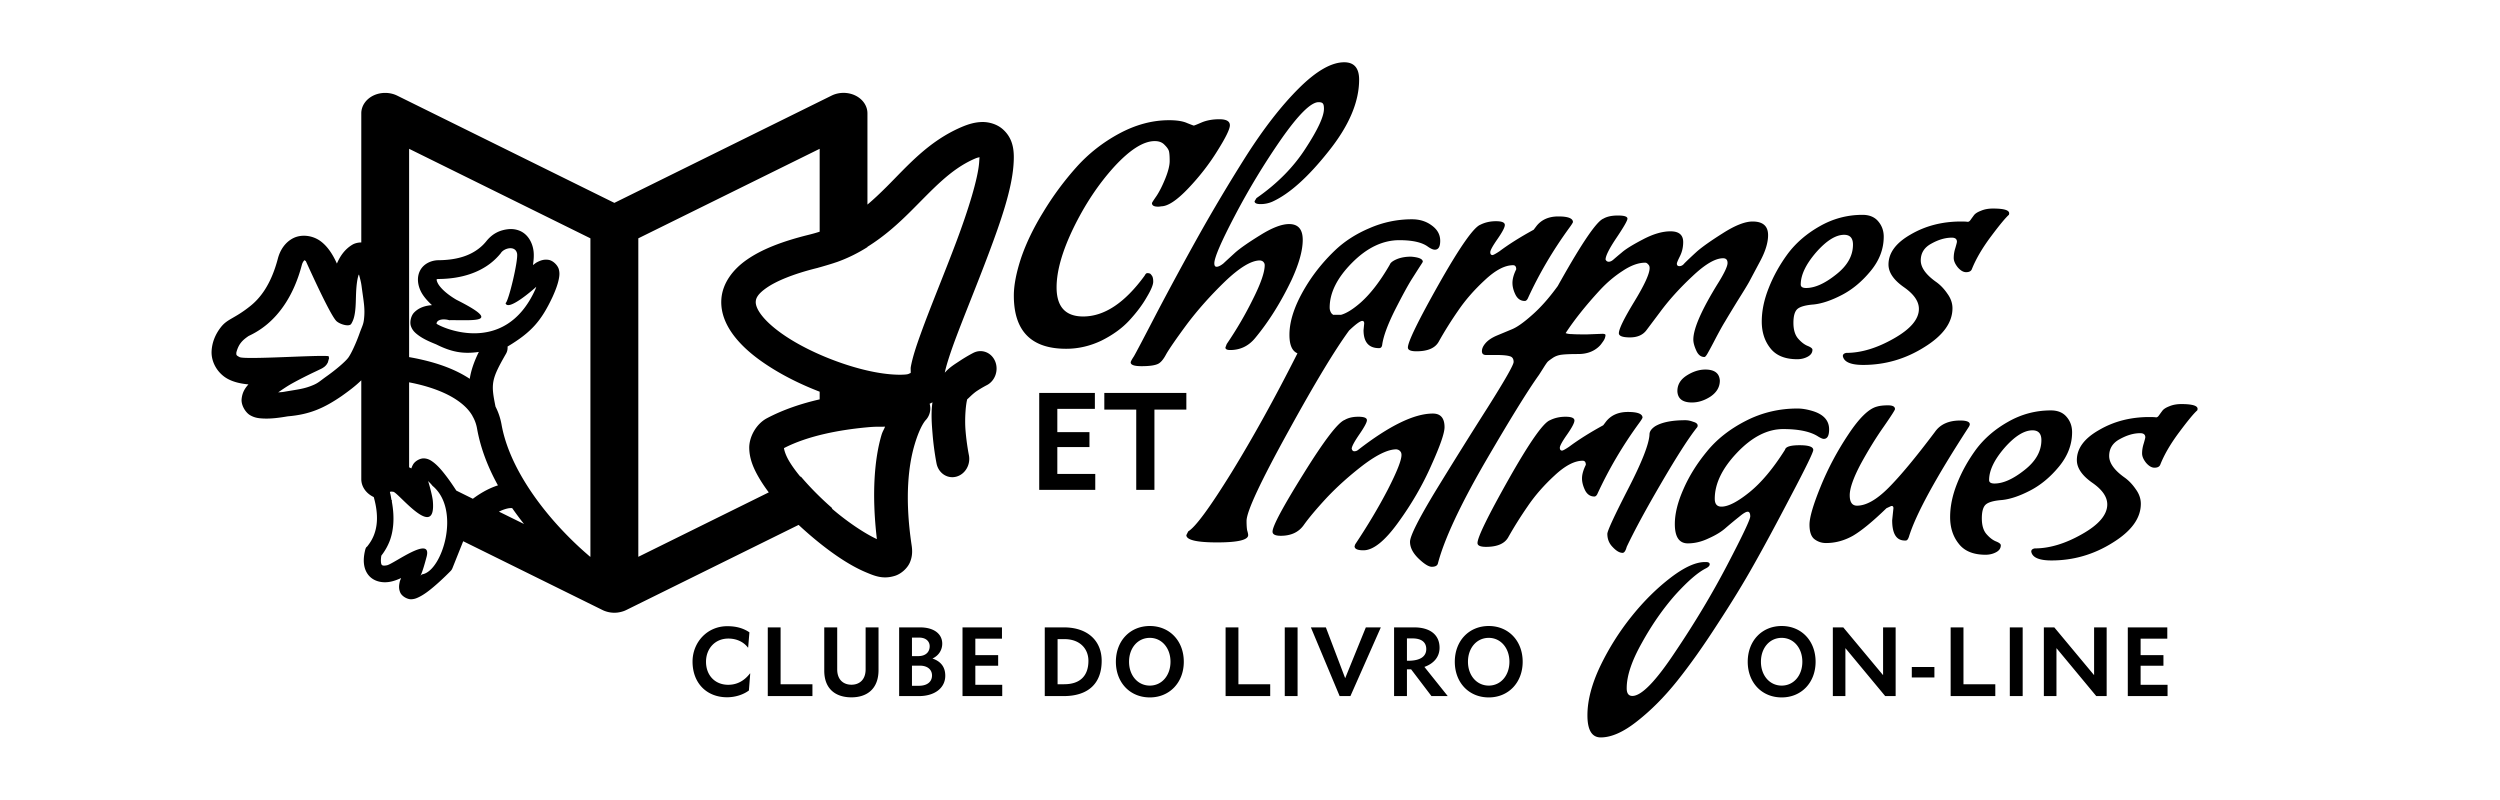 <?xml version="1.0" encoding="UTF-8" standalone="no"?>
<!-- Created with Inkscape (http://www.inkscape.org/) -->

<svg
   width="250"
   height="80"
   viewBox="0 0 66.146 21.167"
   version="1.1"
   id="svg1"
   inkscape:version="1.4.2 (1:1.4.2+202505120738+ebf0e940d0)"
   sodipodi:docname="logo_banner_mono.svg"
   xml:space="preserve"
   xmlns:inkscape="http://www.inkscape.org/namespaces/inkscape"
   xmlns:sodipodi="http://sodipodi.sourceforge.net/DTD/sodipodi-0.dtd"
   xmlns="http://www.w3.org/2000/svg"
   xmlns:svg="http://www.w3.org/2000/svg"><sodipodi:namedview
     id="namedview1"
     pagecolor="#ffffff"
     bordercolor="#666666"
     borderopacity="1.0"
     inkscape:showpageshadow="2"
     inkscape:pageopacity="0.0"
     inkscape:pagecheckerboard="0"
     inkscape:deskcolor="#d1d1d1"
     inkscape:document-units="px"
     inkscape:export-bgcolor="#ffffffff"
     inkscape:zoom="1.5026019"
     inkscape:cx="76.53391"
     inkscape:cy="66.21847"
     inkscape:window-width="1920"
     inkscape:window-height="1016"
     inkscape:window-x="0"
     inkscape:window-y="27"
     inkscape:window-maximized="1"
     inkscape:current-layer="g38"
     showguides="true" /><defs
     id="defs1" /><g
     inkscape:label="Camada 1"
     inkscape:groupmode="layer"
     id="layer1"><g
       id="g38"
       transform="translate(-4.402,-1.321)"><path
         id="path31"
         style="baseline-shift:baseline;display:inline;overflow:visible;vector-effect:none;fill:#000000;stroke-width:1.13;stroke-linejoin:round;enable-background:accumulate;stop-color:#000000"
         d="M 38.446 3.761 C 38.149 3.761 37.798 3.997 37.393 4.47 C 36.993 4.937 36.591 5.542 36.186 6.283 C 35.786 7.023 35.416 7.75 35.075 8.462 C 34.738 9.169 34.416 9.864 34.109 10.548 C 33.806 11.231 33.633 11.616 33.589 11.702 C 33.541 11.787 33.516 11.841 33.516 11.864 C 33.516 11.932 33.599 11.966 33.765 11.966 C 33.931 11.966 34.05 11.949 34.124 11.915 C 34.197 11.887 34.267 11.795 34.336 11.641 C 34.409 11.493 34.567 11.225 34.811 10.838 C 35.06 10.451 35.352 10.066 35.689 9.684 C 36.03 9.302 36.301 9.111 36.501 9.111 C 36.54 9.117 36.566 9.131 36.581 9.154 C 36.6 9.177 36.61 9.205 36.61 9.24 C 36.61 9.428 36.52 9.733 36.339 10.154 C 36.164 10.57 35.962 10.975 35.733 11.368 L 35.703 11.462 C 35.703 11.508 35.74 11.53 35.813 11.53 C 36.042 11.53 36.233 11.425 36.384 11.214 C 36.701 10.769 36.983 10.243 37.232 9.633 C 37.402 9.2 37.488 8.841 37.488 8.556 C 37.488 8.271 37.383 8.129 37.174 8.129 C 37.003 8.129 36.781 8.228 36.508 8.428 C 36.24 8.621 36.047 8.778 35.93 8.898 C 35.818 9.018 35.725 9.117 35.652 9.197 C 35.589 9.254 35.538 9.282 35.499 9.282 C 35.464 9.282 35.447 9.251 35.447 9.188 C 35.447 9.035 35.606 8.604 35.923 7.898 C 36.24 7.191 36.595 6.504 36.99 5.838 C 37.39 5.171 37.678 4.838 37.854 4.838 C 37.908 4.838 37.942 4.852 37.956 4.881 C 37.971 4.904 37.978 4.949 37.978 5.017 C 37.978 5.222 37.837 5.579 37.554 6.086 C 37.276 6.593 36.898 7.04 36.42 7.428 L 36.376 7.513 C 36.376 7.564 36.423 7.59 36.515 7.59 C 36.613 7.59 36.706 7.567 36.793 7.521 C 37.183 7.311 37.612 6.861 38.08 6.171 C 38.553 5.482 38.79 4.835 38.79 4.231 C 38.79 3.917 38.675 3.761 38.446 3.761 z M 26.886 4.587 A 0.552 0.552 0 0 0 26.61 4.661 L 21.595 7.557 L 16.58 4.661 A 0.552 0.552 0 0 0 16.304 4.588 A 0.552 0.552 0 0 0 16.028 4.661 A 0.552 0.552 0 0 0 15.752 5.14 L 15.752 8.625 C 15.679 8.626 15.606 8.646 15.552 8.682 C 15.369 8.807 15.26 9.001 15.189 9.196 C 15.087 8.929 14.964 8.721 14.808 8.588 C 14.625 8.433 14.372 8.398 14.182 8.509 C 13.993 8.621 13.877 8.831 13.825 9.065 C 13.664 9.781 13.408 10.137 13.193 10.339 C 12.826 10.685 12.663 10.683 12.51 10.914 C 12.377 11.113 12.306 11.332 12.296 11.559 C 12.283 11.861 12.439 12.167 12.675 12.313 C 12.811 12.397 12.971 12.439 13.147 12.458 C 13.067 12.559 13.003 12.678 12.989 12.854 C 12.975 13.021 13.082 13.222 13.187 13.291 C 13.292 13.361 13.383 13.372 13.474 13.378 C 13.658 13.391 13.856 13.36 14.055 13.32 C 14.568 13.27 14.898 13.093 15.299 12.772 C 15.448 12.648 15.612 12.508 15.752 12.347 L 15.752 15.015 A 0.552 0.552 0 0 0 16.028 15.493 L 16.04 15.5 C 16.042 15.509 16.044 15.518 16.046 15.526 C 16.159 16.01 16.112 16.32 16.045 16.523 C 16.011 16.625 15.972 16.7 15.938 16.756 C 15.921 16.784 15.907 16.806 15.892 16.829 C 15.877 16.852 15.858 16.838 15.836 16.958 C 15.824 17.018 15.816 17.079 15.812 17.137 C 15.801 17.311 15.828 17.471 15.913 17.6 C 16.027 17.772 16.227 17.827 16.411 17.788 C 16.495 17.771 16.582 17.734 16.671 17.686 C 16.66 17.723 16.644 17.759 16.638 17.797 C 16.623 17.88 16.612 17.973 16.653 18.081 C 16.694 18.184 16.816 18.259 16.898 18.259 C 16.979 18.258 17.035 18.228 17.091 18.195 C 17.203 18.13 17.31 18.034 17.415 17.931 C 17.624 17.726 17.815 17.495 17.815 17.495 C 17.833 17.474 17.846 17.449 17.856 17.421 L 18.105 16.692 L 21.319 18.548 A 0.552 0.552 0 0 1 21.319 18.548 A 0.552 0.552 0 0 0 21.383 18.58 A 0.552 0.552 0 0 0 21.384 18.58 A 0.552 0.552 0 0 0 21.523 18.618 A 0.552 0.552 0 0 0 21.667 18.618 A 0.552 0.552 0 0 0 21.738 18.603 A 0.552 0.552 0 0 0 21.807 18.58 A 0.552 0.552 0 0 0 21.872 18.548 L 25.849 16.251 C 25.921 16.33 25.995 16.407 26.069 16.483 C 26.519 16.94 26.985 17.325 27.398 17.528 C 27.605 17.63 27.798 17.727 28.073 17.626 C 28.211 17.576 28.357 17.43 28.418 17.265 C 28.479 17.099 28.477 16.945 28.458 16.8 C 28.289 15.476 28.394 14.608 28.527 14.083 C 28.66 13.559 28.786 13.419 28.786 13.419 C 28.879 13.3 28.912 13.134 28.874 12.98 C 28.896 12.968 28.917 12.955 28.939 12.942 C 28.902 13.246 28.924 13.545 28.943 13.816 C 28.973 14.245 29.034 14.596 29.034 14.596 C 29.08 14.855 29.283 15.013 29.489 14.949 C 29.695 14.885 29.825 14.624 29.78 14.365 C 29.78 14.365 29.728 14.066 29.703 13.706 C 29.678 13.36 29.713 12.952 29.745 12.852 L 29.745 12.852 L 29.745 12.853 L 29.746 12.853 L 29.746 12.853 L 29.746 12.853 L 29.747 12.853 L 29.747 12.853 C 29.761 12.848 29.861 12.717 29.962 12.638 C 30.083 12.544 30.193 12.479 30.193 12.479 C 30.385 12.365 30.472 12.077 30.387 11.836 C 30.302 11.595 30.077 11.492 29.884 11.606 C 29.884 11.606 29.739 11.692 29.575 11.819 C 29.464 11.906 29.338 11.99 29.224 12.142 C 29.248 11.992 29.321 11.715 29.422 11.386 C 29.63 10.717 29.954 9.809 30.237 8.926 C 30.52 8.044 30.768 7.206 30.81 6.535 C 30.831 6.199 30.825 5.838 30.56 5.566 C 30.427 5.43 30.241 5.369 30.079 5.374 C 29.916 5.379 29.766 5.432 29.606 5.512 C 28.838 5.899 28.36 6.564 27.874 7.13 C 27.731 7.296 27.589 7.455 27.438 7.603 L 27.438 5.14 A 0.552 0.552 0 0 0 27.163 4.661 A 0.552 0.552 0 0 0 26.886 4.587 z M 35.564 5.299 C 35.408 5.299 35.272 5.328 35.155 5.385 C 35.043 5.442 34.982 5.47 34.972 5.47 C 34.967 5.47 34.916 5.448 34.818 5.402 C 34.721 5.351 34.582 5.325 34.401 5.325 C 34.016 5.325 33.634 5.445 33.253 5.684 C 32.873 5.924 32.541 6.228 32.259 6.598 C 31.976 6.969 31.722 7.37 31.498 7.804 C 31.273 8.231 31.103 8.644 30.986 9.043 C 30.874 9.442 30.818 9.781 30.818 10.06 C 30.818 11.018 31.22 11.496 32.025 11.496 C 32.307 11.496 32.58 11.422 32.844 11.274 C 33.107 11.12 33.321 10.938 33.487 10.727 C 33.653 10.516 33.785 10.311 33.882 10.112 C 33.985 9.912 34.036 9.769 34.036 9.684 C 34.036 9.599 34.023 9.542 33.999 9.513 C 33.98 9.479 33.963 9.462 33.948 9.462 C 33.938 9.456 33.921 9.454 33.897 9.454 C 33.877 9.454 33.858 9.476 33.838 9.522 C 33.38 10.257 32.907 10.624 32.419 10.624 C 32.01 10.624 31.805 10.362 31.805 9.838 C 31.805 9.399 31.934 8.866 32.193 8.239 C 32.456 7.607 32.768 7.057 33.129 6.59 C 33.495 6.123 33.809 5.889 34.072 5.889 C 34.17 5.889 34.245 5.923 34.299 5.992 C 34.358 6.06 34.392 6.12 34.401 6.171 C 34.411 6.223 34.416 6.308 34.416 6.428 C 34.416 6.547 34.382 6.707 34.313 6.906 C 34.245 7.1 34.177 7.257 34.109 7.376 C 34.043 7.487 34.009 7.549 34.007 7.563 L 34.007 7.564 L 34.007 7.564 C 34.007 7.627 34.053 7.659 34.146 7.659 C 34.175 7.659 34.199 7.656 34.219 7.65 C 34.375 7.65 34.584 7.487 34.848 7.162 C 35.111 6.838 35.335 6.499 35.521 6.146 C 35.711 5.792 35.806 5.564 35.806 5.462 C 35.806 5.354 35.725 5.299 35.564 5.299 z M 16.856 6.097 L 21.042 8.514 L 21.042 17.113 L 21.029 17.105 L 21.029 17.105 C 21.009 17.085 20.989 17.065 20.968 17.043 C 20.773 16.847 20.511 16.558 20.241 16.204 C 19.701 15.495 19.139 14.523 18.99 13.541 C 18.963 13.366 18.916 13.205 18.851 13.058 C 18.743 12.439 18.75 12.328 19.092 11.632 C 19.122 11.573 19.134 11.504 19.129 11.436 C 19.683 11.048 19.907 10.743 20.167 10.098 C 20.23 9.935 20.286 9.771 20.313 9.611 C 20.326 9.531 20.336 9.451 20.312 9.348 C 20.288 9.245 20.182 9.114 20.074 9.095 C 19.962 9.075 19.88 9.117 19.807 9.161 C 19.775 9.181 19.746 9.212 19.715 9.236 C 19.732 9.111 19.74 8.989 19.731 8.878 C 19.71 8.635 19.599 8.4 19.406 8.309 C 19.334 8.275 19.259 8.261 19.182 8.264 C 18.949 8.282 18.775 8.392 18.636 8.596 C 18.594 8.656 18.537 8.728 18.453 8.801 C 18.287 8.947 18.015 9.101 17.535 9.105 C 17.368 9.107 17.198 9.198 17.115 9.372 C 17.032 9.547 17.049 9.761 17.128 9.948 C 17.182 10.075 17.273 10.198 17.384 10.318 C 17.239 10.331 17.089 10.377 16.972 10.517 C 16.899 10.604 16.863 10.781 16.901 10.895 C 16.938 11.009 16.999 11.068 17.059 11.122 C 17.178 11.228 17.325 11.304 17.479 11.376 C 17.831 11.583 18.101 11.644 18.466 11.581 C 18.354 11.847 18.287 12.078 18.256 12.307 C 17.922 12.049 17.533 11.894 17.16 11.793 C 17.057 11.765 16.956 11.741 16.856 11.721 L 16.856 6.097 z M 26.335 6.097 L 26.335 8.335 C 26.256 8.365 26.174 8.392 26.088 8.417 C 25.46 8.598 24.999 8.813 24.662 9.085 C 24.324 9.357 24.099 9.725 24.067 10.132 C 24.036 10.539 24.188 10.905 24.398 11.206 C 24.608 11.507 24.887 11.766 25.204 12 C 25.547 12.254 25.936 12.476 26.335 12.655 L 26.335 12.862 C 25.923 12.972 25.502 13.134 25.118 13.371 C 24.866 13.527 24.704 13.881 24.709 14.182 C 24.715 14.482 24.813 14.739 24.942 14.995 C 25.006 15.121 25.079 15.248 25.16 15.373 L 22.148 17.113 L 22.148 8.514 L 26.335 6.097 z M 30.028 6.324 C 30.024 6.333 30.026 6.316 30.017 6.467 C 29.989 6.905 29.767 7.744 29.491 8.604 C 29.215 9.464 28.892 10.366 28.674 11.073 C 28.564 11.427 28.48 11.725 28.439 11.987 C 28.432 12.038 28.441 12.099 28.436 12.15 C 28.39 12.168 28.396 12.184 28.305 12.192 C 28.106 12.209 27.824 12.181 27.515 12.104 C 26.897 11.952 26.165 11.614 25.631 11.219 C 25.363 11.022 25.146 10.809 25.016 10.622 C 24.886 10.436 24.853 10.3 24.86 10.215 C 24.866 10.131 24.902 10.018 25.115 9.846 C 25.328 9.674 25.709 9.48 26.279 9.315 C 26.298 9.31 26.315 9.302 26.335 9.296 L 26.335 9.297 C 26.444 9.26 26.554 9.223 26.662 9.182 C 26.686 9.172 26.71 9.163 26.734 9.154 C 26.984 9.05 27.218 8.913 27.438 8.751 L 27.438 8.743 C 27.835 8.454 28.155 8.112 28.437 7.784 C 28.952 7.185 29.354 6.647 29.921 6.362 C 29.981 6.332 29.997 6.333 30.028 6.324 z M 53.425 7.71 C 53.318 7.71 53.225 7.73 53.147 7.77 C 53.069 7.804 53.016 7.844 52.986 7.889 C 52.957 7.935 52.93 7.978 52.906 8.018 C 52.886 8.052 52.864 8.069 52.84 8.069 C 52.816 8.063 52.764 8.06 52.686 8.06 C 52.252 8.06 51.865 8.177 51.523 8.411 C 51.182 8.639 51.012 8.909 51.012 9.223 C 51.012 9.434 51.129 9.636 51.363 9.829 C 51.597 10.018 51.714 10.214 51.714 10.419 C 51.714 10.699 51.519 10.966 51.129 11.223 C 50.743 11.479 50.38 11.607 50.039 11.607 C 49.985 11.619 49.958 11.647 49.958 11.693 C 49.983 11.852 50.139 11.932 50.427 11.932 C 50.934 11.932 51.404 11.772 51.838 11.453 C 52.272 11.14 52.489 10.789 52.489 10.402 C 52.489 10.265 52.45 10.134 52.372 10.009 C 52.299 9.883 52.216 9.781 52.123 9.701 C 51.879 9.502 51.757 9.305 51.757 9.111 C 51.757 8.912 51.838 8.761 51.999 8.659 C 52.165 8.55 52.323 8.496 52.474 8.496 C 52.552 8.496 52.592 8.533 52.592 8.607 C 52.592 8.624 52.579 8.681 52.555 8.778 C 52.53 8.869 52.518 8.957 52.518 9.043 C 52.518 9.123 52.55 9.208 52.613 9.3 C 52.677 9.385 52.74 9.428 52.804 9.428 C 52.872 9.428 52.916 9.402 52.935 9.351 C 53.028 9.077 53.174 8.784 53.374 8.47 C 53.574 8.157 53.713 7.96 53.791 7.88 C 53.795 7.869 53.798 7.855 53.798 7.838 C 53.798 7.752 53.674 7.71 53.425 7.71 z M 50.412 7.88 C 50.061 7.88 49.731 7.983 49.424 8.188 C 49.122 8.388 48.876 8.636 48.686 8.932 C 48.5 9.229 48.354 9.536 48.247 9.855 C 48.14 10.169 48.086 10.47 48.086 10.761 C 48.086 11.046 48.152 11.285 48.283 11.479 C 48.415 11.678 48.622 11.778 48.905 11.778 C 48.993 11.778 49.073 11.756 49.146 11.71 C 49.219 11.664 49.256 11.602 49.256 11.522 C 49.256 11.488 49.219 11.454 49.146 11.419 C 49.073 11.385 49 11.32 48.927 11.223 C 48.854 11.126 48.817 10.983 48.817 10.795 C 48.817 10.607 48.849 10.482 48.912 10.419 C 48.976 10.357 49.1 10.317 49.285 10.3 C 49.475 10.277 49.692 10.191 49.936 10.043 C 50.18 9.895 50.402 9.678 50.602 9.393 C 50.802 9.109 50.902 8.801 50.902 8.47 C 50.902 8.311 50.86 8.174 50.778 8.06 C 50.695 7.941 50.573 7.88 50.412 7.88 z M 44.765 7.898 C 44.624 7.898 44.512 7.926 44.429 7.983 C 44.278 8.052 43.951 8.607 43.449 9.65 C 43.423 9.702 43.399 9.754 43.375 9.804 C 43.372 9.809 43.369 9.813 43.366 9.818 C 43.171 10.131 42.976 10.388 42.781 10.587 C 42.59 10.786 42.435 10.915 42.313 10.972 L 41.962 11.143 C 41.85 11.2 41.764 11.268 41.706 11.348 C 41.652 11.422 41.625 11.493 41.625 11.561 C 41.625 11.63 41.657 11.664 41.72 11.664 L 41.962 11.664 C 42.108 11.664 42.21 11.676 42.269 11.698 C 42.327 11.715 42.357 11.767 42.357 11.852 C 42.357 11.932 42.157 12.342 41.757 13.083 C 41.357 13.818 40.957 14.567 40.557 15.331 C 40.162 16.094 39.965 16.553 39.965 16.707 C 39.965 16.861 40.031 17.012 40.162 17.16 C 40.294 17.308 40.396 17.382 40.469 17.382 C 40.547 17.382 40.594 17.353 40.608 17.296 C 40.75 16.658 41.108 15.755 41.683 14.587 C 42.264 13.419 42.683 12.624 42.942 12.202 C 42.961 12.168 42.995 12.106 43.044 12.015 C 43.093 11.923 43.127 11.866 43.146 11.843 C 43.166 11.821 43.205 11.787 43.263 11.741 C 43.322 11.695 43.39 11.667 43.468 11.656 C 43.551 11.644 43.678 11.638 43.848 11.638 C 44.024 11.638 44.17 11.584 44.287 11.476 C 44.331 11.436 44.368 11.391 44.397 11.339 C 44.431 11.288 44.453 11.245 44.463 11.211 C 44.473 11.177 44.478 11.149 44.478 11.126 C 44.478 11.103 44.453 11.092 44.405 11.092 L 44.046 11.108 C 43.88 11.108 43.768 11.106 43.709 11.1 C 43.645 11.1 43.594 11.091 43.558 11.073 C 43.757 10.718 44.018 10.334 44.341 9.923 C 44.507 9.712 44.685 9.536 44.875 9.393 C 45.065 9.245 45.238 9.172 45.394 9.172 C 45.419 9.172 45.441 9.186 45.46 9.214 C 45.485 9.237 45.497 9.271 45.497 9.317 C 45.497 9.47 45.377 9.775 45.139 10.231 C 44.905 10.681 44.787 10.963 44.787 11.077 C 44.787 11.151 44.873 11.189 45.043 11.189 C 45.219 11.189 45.348 11.12 45.431 10.983 L 45.738 10.505 C 45.943 10.18 46.192 9.858 46.484 9.539 C 46.777 9.214 47.013 9.052 47.193 9.052 C 47.262 9.052 47.296 9.095 47.296 9.18 C 47.296 9.265 47.23 9.433 47.099 9.684 C 46.704 10.425 46.506 10.946 46.506 11.248 C 46.506 11.328 46.528 11.425 46.572 11.539 C 46.616 11.658 46.679 11.718 46.762 11.718 C 46.782 11.718 46.811 11.676 46.85 11.59 C 46.889 11.51 46.95 11.377 47.033 11.189 C 47.121 10.995 47.189 10.852 47.238 10.761 C 47.286 10.664 47.379 10.485 47.516 10.223 C 47.657 9.961 47.75 9.784 47.793 9.693 C 47.837 9.596 47.92 9.414 48.042 9.146 C 48.169 8.872 48.232 8.633 48.232 8.428 C 48.232 8.183 48.113 8.06 47.874 8.06 C 47.698 8.06 47.469 8.166 47.186 8.377 C 46.908 8.582 46.709 8.747 46.587 8.872 C 46.47 8.997 46.374 9.103 46.301 9.188 C 46.267 9.24 46.228 9.265 46.184 9.265 C 46.145 9.265 46.126 9.242 46.126 9.197 C 46.126 9.174 46.15 9.106 46.199 8.992 C 46.247 8.878 46.272 8.753 46.272 8.616 C 46.272 8.422 46.174 8.325 45.979 8.325 C 45.789 8.325 45.575 8.399 45.336 8.547 C 45.102 8.69 44.941 8.807 44.853 8.898 C 44.765 8.983 44.702 9.046 44.663 9.086 C 44.624 9.126 44.588 9.146 44.553 9.146 C 44.519 9.146 44.495 9.126 44.48 9.086 C 44.48 8.989 44.563 8.795 44.729 8.505 C 44.9 8.208 44.985 8.035 44.985 7.983 C 44.985 7.926 44.912 7.898 44.765 7.898 z M 43.39 7.923 C 43.171 7.923 43.003 8.009 42.886 8.18 L 42.82 8.282 C 42.508 8.482 42.244 8.676 42.03 8.864 C 41.942 8.932 41.888 8.966 41.869 8.966 C 41.835 8.966 41.818 8.94 41.818 8.889 C 41.818 8.838 41.874 8.719 41.986 8.531 C 42.098 8.342 42.154 8.217 42.154 8.154 C 42.154 8.086 42.086 8.052 41.95 8.052 C 41.818 8.052 41.698 8.083 41.591 8.146 C 41.435 8.214 41.116 8.747 40.633 9.744 C 40.155 10.736 39.916 11.308 39.916 11.462 C 39.916 11.531 39.982 11.564 40.114 11.564 C 40.372 11.564 40.543 11.479 40.626 11.308 C 40.762 11.023 40.913 10.741 41.079 10.462 C 41.245 10.177 41.45 9.903 41.693 9.641 C 41.937 9.373 42.154 9.24 42.344 9.24 C 42.393 9.24 42.417 9.277 42.417 9.351 C 42.359 9.488 42.33 9.61 42.33 9.718 C 42.33 9.821 42.354 9.929 42.403 10.043 C 42.452 10.151 42.522 10.205 42.615 10.205 C 42.639 10.205 42.661 10.186 42.681 10.146 C 42.944 9.473 43.268 8.83 43.653 8.214 C 43.692 8.152 43.717 8.106 43.727 8.077 C 43.727 7.975 43.615 7.923 43.39 7.923 z M 40.011 8 C 39.67 8 39.343 8.08 39.031 8.239 C 38.719 8.393 38.454 8.593 38.234 8.838 C 38.02 9.077 37.829 9.339 37.664 9.624 C 37.342 10.189 37.181 10.687 37.181 11.12 C 37.181 11.393 37.243 11.559 37.366 11.618 C 37.362 11.628 37.358 11.637 37.354 11.647 C 36.842 12.832 36.337 13.898 35.84 14.844 C 35.342 15.784 35.011 16.311 34.845 16.425 L 34.801 16.527 C 34.801 16.658 35.038 16.724 35.511 16.724 C 35.989 16.724 36.228 16.658 36.228 16.527 C 36.228 16.499 36.22 16.456 36.205 16.399 C 36.196 16.342 36.191 16.257 36.191 16.143 C 36.191 15.892 36.515 15.08 37.164 13.707 C 37.765 12.428 38.23 11.527 38.559 11.002 C 38.57 10.99 38.582 10.978 38.592 10.966 C 38.729 10.818 38.819 10.744 38.863 10.744 C 38.892 10.744 38.907 10.767 38.907 10.812 L 38.892 10.992 C 38.892 11.317 39.012 11.479 39.251 11.479 C 39.294 11.479 39.319 11.445 39.324 11.376 C 39.353 11.148 39.451 10.841 39.616 10.453 C 39.787 10.06 39.918 9.778 40.011 9.607 C 40.104 9.436 40.167 9.32 40.202 9.257 C 40.241 9.189 40.26 9.151 40.26 9.146 C 40.26 9.072 40.17 9.026 39.989 9.009 C 39.863 9.009 39.753 9.032 39.66 9.077 C 39.568 9.123 39.514 9.171 39.499 9.223 C 39.28 9.667 39.056 10.009 38.826 10.248 C 38.65 10.428 38.498 10.539 38.37 10.58 C 38.347 10.579 38.323 10.579 38.297 10.579 C 38.262 10.579 38.228 10.579 38.194 10.58 C 38.176 10.568 38.16 10.552 38.146 10.53 C 38.122 10.485 38.11 10.436 38.11 10.385 C 38.11 9.986 38.28 9.585 38.622 9.18 C 38.968 8.77 39.334 8.564 39.719 8.564 C 40.011 8.564 40.226 8.618 40.363 8.727 C 40.436 8.789 40.494 8.821 40.538 8.821 C 40.621 8.821 40.662 8.741 40.662 8.582 C 40.662 8.416 40.599 8.28 40.472 8.171 C 40.345 8.058 40.192 8 40.011 8 z M 49.988 8.419 C 50.124 8.419 50.192 8.507 50.192 8.684 C 50.192 8.986 50.061 9.257 49.797 9.496 C 49.539 9.736 49.31 9.855 49.11 9.855 C 49.027 9.855 48.986 9.824 48.986 9.761 C 48.986 9.505 49.103 9.217 49.337 8.898 C 49.576 8.579 49.793 8.419 49.988 8.419 z M 19.198 8.781 C 19.267 8.782 19.329 8.821 19.348 8.92 C 19.383 9.092 19.151 10.227 19.083 10.263 C 19.133 10.495 19.707 9.915 19.793 9.821 C 19.783 9.848 19.781 9.864 19.771 9.891 C 19.054 11.757 17.534 10.881 17.489 10.818 C 17.489 10.818 17.489 10.817 17.489 10.816 C 17.499 10.699 17.657 10.682 17.781 10.724 C 18.337 10.716 19.043 10.817 17.947 10.172 C 17.693 9.997 17.562 9.828 17.517 9.723 C 17.488 9.655 17.492 9.627 17.493 9.621 L 17.493 9.621 L 17.493 9.62 L 17.493 9.62 C 17.497 9.617 17.508 9.613 17.539 9.612 C 18.1 9.607 18.477 9.414 18.714 9.207 C 18.833 9.103 18.916 8.997 18.972 8.917 C 19.009 8.841 19.109 8.78 19.198 8.781 z M 14.438 9.102 C 14.44 9.103 14.447 9.109 14.472 9.13 C 14.608 9.477 15.056 10.633 15.186 10.757 C 15.274 10.842 15.476 10.908 15.52 10.823 C 15.574 10.72 15.591 10.624 15.604 10.532 C 15.628 10.349 15.625 10.167 15.632 9.987 C 15.639 9.806 15.654 9.632 15.689 9.506 C 15.692 9.498 15.697 9.498 15.699 9.49 C 15.721 9.594 15.744 9.674 15.759 9.806 C 15.807 10.235 15.844 10.41 15.813 10.71 C 15.799 10.847 15.77 10.889 15.704 11.105 C 15.63 11.347 15.517 11.635 15.45 11.739 C 15.376 11.853 15.157 12.068 14.967 12.226 C 14.795 12.369 14.765 12.414 14.648 12.473 C 14.431 12.582 14.295 12.591 13.957 12.66 C 13.907 12.67 13.879 12.667 13.832 12.674 C 13.933 12.593 14.033 12.511 14.154 12.432 C 14.326 12.321 14.499 12.22 14.63 12.146 C 14.695 12.11 14.75 12.08 14.791 12.056 C 14.811 12.045 14.827 12.036 14.845 12.025 C 14.854 12.019 14.862 12.014 14.88 11.999 C 14.889 11.992 14.9 11.986 14.925 11.956 C 14.932 11.949 14.939 11.939 14.948 11.926 C 14.957 11.912 14.979 11.868 14.979 11.868 C 14.979 11.868 15.008 11.75 15.008 11.75 C 15.008 11.75 15.003 11.726 14.998 11.696 C 14.783 11.657 13.067 11.797 12.942 11.721 C 12.861 11.671 12.865 11.666 12.868 11.593 C 12.919 11.373 12.999 11.271 13.152 11.15 C 13.258 11.092 13.401 11.002 13.552 10.859 C 13.856 10.573 14.191 10.072 14.379 9.235 C 14.4 9.143 14.437 9.109 14.44 9.107 L 14.44 9.107 L 14.44 9.107 L 14.44 9.106 L 14.44 9.106 L 14.44 9.105 C 14.439 9.104 14.439 9.103 14.438 9.102 L 14.438 9.102 z M 46.782 12.057 C 46.64 12.057 46.496 12.111 46.35 12.22 C 46.208 12.328 46.138 12.467 46.138 12.638 L 46.138 12.647 C 46.148 12.846 46.26 12.946 46.474 12.946 C 46.621 12.946 46.764 12.892 46.906 12.784 C 47.047 12.67 47.118 12.527 47.118 12.356 C 47.108 12.157 46.996 12.057 46.782 12.057 z M 16.856 12.402 C 16.914 12.415 16.972 12.429 17.03 12.445 C 17.371 12.537 17.71 12.682 17.962 12.883 C 18.115 13.005 18.235 13.14 18.316 13.303 C 18.323 13.32 18.33 13.338 18.339 13.354 C 18.38 13.446 18.41 13.547 18.426 13.658 C 18.509 14.201 18.685 14.714 18.907 15.184 C 18.819 15.216 18.734 15.259 18.651 15.308 C 18.538 15.376 18.429 15.457 18.328 15.546 L 17.946 15.325 C 17.884 15.213 17.798 15.062 17.704 14.92 C 17.614 14.783 17.522 14.654 17.415 14.559 C 17.361 14.512 17.304 14.466 17.211 14.456 C 17.118 14.445 16.995 14.524 16.949 14.618 C 16.931 14.653 16.918 14.69 16.908 14.726 L 16.856 14.696 L 16.856 12.402 z M 31.404 12.688 L 31.404 15.306 L 32.698 15.306 L 32.698 14.875 L 31.822 14.875 L 31.822 14.15 L 32.564 14.15 L 32.564 13.746 L 31.822 13.746 L 31.822 13.119 L 32.689 13.119 L 32.689 12.688 L 31.404 12.688 z M 32.907 12.688 L 32.907 13.139 L 33.644 13.139 L 33.644 15.306 L 34.064 15.306 L 34.064 13.139 L 34.801 13.139 L 34.801 12.688 L 32.907 12.688 z M 57.774 12.989 C 57.667 12.989 57.575 13.009 57.497 13.048 C 57.419 13.083 57.365 13.123 57.336 13.168 C 57.306 13.214 57.28 13.257 57.255 13.297 C 57.236 13.331 57.214 13.348 57.189 13.348 C 57.165 13.342 57.114 13.339 57.036 13.339 C 56.602 13.339 56.214 13.456 55.873 13.69 C 55.531 13.917 55.361 14.188 55.361 14.502 C 55.361 14.713 55.478 14.915 55.712 15.109 C 55.946 15.297 56.063 15.493 56.063 15.698 C 56.063 15.977 55.868 16.246 55.478 16.502 C 55.093 16.758 54.729 16.886 54.388 16.886 C 54.334 16.898 54.308 16.926 54.308 16.972 C 54.332 17.131 54.488 17.211 54.775 17.211 C 55.283 17.211 55.753 17.051 56.187 16.732 C 56.621 16.419 56.838 16.069 56.838 15.681 C 56.838 15.544 56.799 15.413 56.721 15.288 C 56.648 15.163 56.565 15.06 56.473 14.981 C 56.229 14.781 56.107 14.584 56.107 14.391 C 56.107 14.191 56.187 14.04 56.348 13.938 C 56.514 13.83 56.672 13.775 56.823 13.775 C 56.901 13.775 56.941 13.812 56.941 13.886 C 56.941 13.903 56.928 13.961 56.904 14.057 C 56.879 14.149 56.867 14.237 56.867 14.322 C 56.867 14.402 56.899 14.488 56.962 14.579 C 57.026 14.664 57.089 14.707 57.153 14.707 C 57.221 14.707 57.265 14.681 57.285 14.63 C 57.377 14.356 57.523 14.063 57.723 13.75 C 57.923 13.436 58.062 13.239 58.14 13.16 C 58.145 13.148 58.148 13.134 58.148 13.117 C 58.148 13.032 58.023 12.989 57.774 12.989 z M 51.002 13.023 C 50.895 13.023 50.809 13.035 50.746 13.057 C 50.555 13.114 50.334 13.368 50.08 13.818 C 49.827 14.263 49.614 14.73 49.444 15.22 C 49.273 15.71 49.188 16.052 49.188 16.245 C 49.188 16.439 49.227 16.57 49.305 16.639 C 49.383 16.707 49.471 16.741 49.568 16.741 C 49.783 16.741 49.99 16.676 50.19 16.545 C 50.39 16.408 50.648 16.16 50.965 15.801 L 51.075 15.741 L 51.089 15.741 C 51.114 15.741 51.126 15.761 51.126 15.801 L 51.097 16.126 C 51.097 16.49 51.194 16.673 51.389 16.673 L 51.411 16.673 C 51.441 16.673 51.465 16.638 51.484 16.57 C 51.641 15.972 52.101 14.983 52.867 13.604 C 52.881 13.576 52.889 13.553 52.889 13.536 C 52.889 13.468 52.815 13.433 52.669 13.433 C 52.401 13.433 52.206 13.536 52.084 13.741 C 51.64 14.431 51.282 14.935 51.009 15.254 C 50.736 15.573 50.495 15.732 50.285 15.732 C 50.173 15.732 50.117 15.638 50.117 15.45 C 50.117 15.262 50.202 14.98 50.372 14.604 C 50.548 14.228 50.724 13.895 50.899 13.604 C 51.075 13.308 51.162 13.148 51.162 13.125 C 51.162 13.057 51.109 13.023 51.002 13.023 z M 48.91 13.109 C 48.486 13.109 48.088 13.22 47.718 13.442 C 47.347 13.664 47.047 13.94 46.818 14.271 C 46.589 14.596 46.408 14.935 46.277 15.288 C 46.145 15.636 46.079 15.949 46.079 16.228 C 46.079 16.576 46.179 16.75 46.379 16.75 C 46.54 16.75 46.701 16.704 46.862 16.613 C 47.028 16.527 47.162 16.431 47.264 16.322 C 47.372 16.214 47.472 16.117 47.564 16.032 C 47.657 15.941 47.722 15.895 47.761 15.895 C 47.8 15.895 47.82 15.938 47.82 16.023 C 47.82 16.103 47.645 16.536 47.294 17.322 C 46.943 18.109 46.54 18.895 46.087 19.681 C 45.638 20.474 45.309 20.869 45.099 20.869 C 45.012 20.869 44.968 20.801 44.968 20.664 L 44.968 20.656 C 44.968 20.325 45.085 19.918 45.319 19.434 C 45.548 18.949 45.804 18.519 46.087 18.143 C 46.375 17.772 46.611 17.533 46.796 17.425 C 46.854 17.391 46.884 17.354 46.884 17.314 C 46.884 17.274 46.854 17.254 46.796 17.254 L 46.774 17.254 C 46.56 17.254 46.294 17.396 45.977 17.681 C 45.66 17.966 45.362 18.311 45.084 18.716 C 44.802 19.126 44.56 19.573 44.36 20.057 C 44.16 20.547 44.061 20.992 44.061 21.391 C 44.061 21.789 44.163 21.989 44.368 21.989 C 44.617 21.989 44.899 21.841 45.216 21.545 C 45.533 21.254 45.838 20.895 46.131 20.467 C 46.423 20.04 46.733 19.53 47.059 18.938 C 47.391 18.345 47.674 17.804 47.908 17.314 C 48.142 16.83 48.427 16.211 48.763 15.459 C 49.105 14.701 49.275 14.291 49.275 14.228 C 49.275 14.143 49.171 14.1 48.961 14.1 C 48.751 14.1 48.639 14.14 48.624 14.22 C 48.351 14.727 48.076 15.111 47.798 15.373 C 47.525 15.63 47.311 15.758 47.155 15.758 C 47.052 15.758 47.001 15.687 47.001 15.545 C 47.001 15.14 47.171 14.727 47.513 14.305 C 47.859 13.878 48.215 13.664 48.581 13.664 C 48.946 13.664 49.217 13.733 49.393 13.869 C 49.451 13.909 49.492 13.929 49.517 13.929 C 49.6 13.929 49.641 13.844 49.641 13.673 C 49.641 13.433 49.514 13.268 49.261 13.177 C 49.134 13.132 49.017 13.109 48.91 13.109 z M 54.761 13.16 C 54.41 13.16 54.081 13.262 53.773 13.468 C 53.471 13.667 53.225 13.915 53.035 14.211 C 52.85 14.507 52.703 14.815 52.596 15.134 C 52.489 15.447 52.435 15.75 52.435 16.04 C 52.435 16.325 52.501 16.564 52.633 16.758 C 52.764 16.958 52.971 17.057 53.254 17.057 C 53.342 17.057 53.422 17.035 53.496 16.989 C 53.569 16.944 53.605 16.881 53.605 16.801 C 53.605 16.767 53.569 16.732 53.496 16.698 C 53.422 16.664 53.349 16.599 53.276 16.502 C 53.203 16.405 53.167 16.263 53.167 16.074 C 53.167 15.886 53.198 15.761 53.261 15.698 C 53.325 15.635 53.449 15.596 53.635 15.579 C 53.825 15.556 54.042 15.47 54.285 15.322 C 54.529 15.174 54.751 14.958 54.951 14.673 C 55.151 14.388 55.251 14.08 55.251 13.75 C 55.251 13.59 55.21 13.453 55.127 13.339 C 55.044 13.22 54.922 13.16 54.761 13.16 z M 44.997 13.202 C 44.777 13.202 44.609 13.288 44.492 13.459 L 44.426 13.561 C 44.114 13.761 43.851 13.955 43.636 14.143 C 43.549 14.211 43.495 14.245 43.476 14.245 C 43.442 14.245 43.424 14.219 43.424 14.168 C 43.424 14.117 43.48 13.997 43.593 13.809 C 43.705 13.621 43.761 13.496 43.761 13.433 C 43.761 13.365 43.693 13.331 43.556 13.331 C 43.424 13.331 43.305 13.362 43.197 13.425 C 43.041 13.493 42.722 14.026 42.24 15.023 C 41.762 16.015 41.523 16.587 41.523 16.741 C 41.523 16.809 41.588 16.844 41.72 16.844 C 41.978 16.844 42.149 16.758 42.232 16.587 C 42.369 16.303 42.52 16.021 42.686 15.741 C 42.852 15.456 43.056 15.183 43.3 14.92 C 43.544 14.653 43.761 14.519 43.951 14.519 C 44 14.519 44.024 14.556 44.024 14.63 C 43.966 14.767 43.936 14.889 43.936 14.997 C 43.936 15.1 43.961 15.208 44.009 15.322 C 44.058 15.43 44.129 15.485 44.221 15.485 C 44.246 15.485 44.268 15.465 44.287 15.425 C 44.551 14.753 44.875 14.109 45.26 13.493 C 45.299 13.431 45.324 13.385 45.333 13.356 C 45.333 13.254 45.221 13.202 44.997 13.202 z M 40.492 13.245 C 40.062 13.245 39.487 13.573 38.765 14.228 C 38.741 14.251 38.712 14.263 38.678 14.263 C 38.648 14.263 38.629 14.24 38.619 14.194 C 38.619 14.137 38.677 14.009 38.794 13.809 C 38.911 13.61 38.97 13.482 38.97 13.425 C 38.97 13.362 38.904 13.331 38.773 13.331 C 38.646 13.331 38.541 13.359 38.458 13.416 C 38.302 13.485 37.985 13.969 37.507 14.869 C 37.03 15.764 36.791 16.285 36.791 16.433 C 36.791 16.508 36.854 16.545 36.981 16.545 C 37.215 16.545 37.39 16.451 37.507 16.263 C 37.624 16.069 37.802 15.821 38.041 15.519 C 38.285 15.217 38.565 14.923 38.882 14.638 C 39.204 14.354 39.46 14.211 39.65 14.211 C 39.689 14.217 39.719 14.234 39.738 14.263 C 39.758 14.285 39.768 14.319 39.768 14.365 C 39.768 14.507 39.662 14.818 39.453 15.296 C 39.243 15.769 38.992 16.262 38.7 16.775 L 38.685 16.827 C 38.685 16.901 38.753 16.937 38.89 16.937 C 39.114 16.937 39.38 16.69 39.687 16.194 C 39.999 15.693 40.255 15.177 40.455 14.647 C 40.66 14.117 40.762 13.773 40.762 13.613 C 40.762 13.368 40.672 13.245 40.492 13.245 z M 46.321 13.425 C 46.013 13.425 45.782 13.479 45.626 13.587 C 45.538 13.656 45.494 13.729 45.494 13.809 C 45.484 14.066 45.319 14.559 44.997 15.288 C 44.68 16.012 44.521 16.413 44.521 16.493 C 44.521 16.636 44.563 16.755 44.646 16.852 C 44.729 16.955 44.804 17.006 44.872 17.006 C 44.911 17.006 44.943 16.952 44.968 16.844 C 45.148 16.399 45.416 15.821 45.772 15.109 C 46.128 14.396 46.399 13.903 46.584 13.63 C 46.599 13.613 46.606 13.593 46.606 13.57 C 46.606 13.524 46.572 13.49 46.504 13.468 C 46.44 13.439 46.379 13.425 46.321 13.425 z M 27.845 13.599 C 27.817 13.683 27.788 13.725 27.763 13.823 C 27.608 14.433 27.529 15.378 27.656 16.635 C 27.394 16.494 26.995 16.191 26.615 15.809 L 26.627 15.802 C 26.621 15.795 26.614 15.788 26.607 15.781 C 26.348 15.516 26.1 15.221 25.901 14.946 L 25.891 14.952 C 25.784 14.801 25.695 14.657 25.63 14.529 C 25.543 14.356 25.515 14.224 25.511 14.178 C 26.067 13.841 26.8 13.687 27.399 13.62 C 27.651 13.592 27.665 13.605 27.845 13.599 z M 54.337 13.698 C 54.473 13.698 54.542 13.786 54.542 13.963 C 54.542 14.265 54.41 14.536 54.147 14.775 C 53.888 15.014 53.659 15.134 53.459 15.134 C 53.376 15.134 53.335 15.103 53.335 15.04 C 53.335 14.784 53.452 14.496 53.686 14.177 C 53.925 13.858 54.142 13.698 54.337 13.698 z M 17.294 15.065 C 17.33 15.112 17.358 15.138 17.396 15.196 C 18.059 15.837 17.624 17.486 17.166 17.584 C 17.143 17.589 17.137 17.606 17.119 17.622 C 17.168 17.513 17.229 17.247 17.26 17.111 C 17.395 16.509 16.494 17.31 16.343 17.342 C 16.249 17.362 16.233 17.342 16.221 17.323 C 16.209 17.306 16.195 17.218 16.215 17.081 C 16.226 17.064 16.238 17.045 16.256 17.016 C 16.301 16.941 16.359 16.831 16.407 16.687 C 16.489 16.436 16.531 16.075 16.456 15.616 L 16.461 15.61 C 16.46 15.601 16.458 15.592 16.457 15.583 A 0.26 0.304 0 0 1 16.45 15.584 C 16.44 15.525 16.435 15.47 16.421 15.407 C 16.414 15.377 16.413 15.364 16.414 15.36 L 16.415 15.36 L 16.415 15.359 L 16.416 15.359 L 16.416 15.36 C 16.419 15.357 16.438 15.346 16.497 15.359 C 16.626 15.407 17.486 16.692 17.404 15.604 C 17.393 15.469 17.322 15.161 17.294 15.065 z M 19.213 15.797 C 19.223 15.797 19.231 15.798 19.237 15.8 C 19.325 15.948 19.417 16.091 19.509 16.227 L 18.93 15.893 C 19.027 15.837 19.117 15.806 19.175 15.799 C 19.191 15.798 19.203 15.797 19.213 15.797 z M 33.958 18.981 C 33.499 18.981 33.174 19.385 33.174 19.946 C 33.174 20.506 33.497 20.909 33.958 20.909 C 34.414 20.909 34.742 20.506 34.742 19.946 C 34.742 19.385 34.416 18.981 33.958 18.981 z M 41.783 18.981 C 41.324 18.981 40.999 19.385 40.999 19.946 C 40.999 20.506 41.322 20.909 41.783 20.909 C 42.239 20.909 42.566 20.506 42.566 19.946 C 42.566 19.385 42.241 18.981 41.783 18.981 z M 48.546 18.981 C 48.087 18.981 47.762 19.385 47.762 19.946 C 47.762 20.506 48.085 20.909 48.546 20.909 C 49.003 20.909 49.329 20.506 49.329 19.946 C 49.329 19.385 49.005 18.981 48.546 18.981 z M 24.203 18.986 C 23.73 18.986 23.4 19.431 23.4 19.941 C 23.4 20.525 23.728 20.905 24.197 20.905 C 24.378 20.905 24.565 20.84 24.701 20.722 L 24.732 20.263 L 24.725 20.263 C 24.588 20.47 24.419 20.568 24.223 20.568 C 23.917 20.568 23.711 20.311 23.711 19.946 C 23.711 19.597 23.915 19.32 24.226 19.32 C 24.421 19.32 24.583 19.414 24.678 19.563 L 24.684 19.563 L 24.713 19.152 C 24.575 19.042 24.411 18.986 24.203 18.986 z M 25.137 19.018 L 25.137 20.873 L 26.168 20.873 L 26.168 20.553 L 25.433 20.553 L 25.433 19.018 L 25.137 19.018 z M 26.441 19.018 L 26.441 20.186 C 26.441 20.691 26.713 20.907 27.069 20.907 C 27.423 20.907 27.694 20.684 27.694 20.169 L 27.694 19.018 L 27.396 19.018 L 27.396 20.15 C 27.396 20.438 27.248 20.566 27.069 20.566 C 26.888 20.566 26.74 20.438 26.74 20.15 L 26.74 19.018 L 26.441 19.018 z M 28.17 19.018 L 28.17 20.873 L 28.627 20.873 C 28.993 20.873 29.235 20.652 29.235 20.323 C 29.235 20.092 29.135 19.936 28.939 19.859 C 29.089 19.777 29.165 19.623 29.165 19.457 C 29.165 19.207 28.988 19.018 28.651 19.018 L 28.17 19.018 z M 29.633 19.018 L 29.633 20.873 L 30.55 20.873 L 30.55 20.568 L 29.929 20.568 L 29.929 20.054 L 30.456 20.054 L 30.456 19.767 L 29.929 19.767 L 29.929 19.323 L 30.544 19.323 L 30.544 19.018 L 29.633 19.018 z M 31.532 19.018 L 31.532 20.873 L 31.968 20.873 C 32.538 20.873 32.846 20.53 32.846 19.921 C 32.846 19.388 32.53 19.018 31.972 19.018 L 31.532 19.018 z M 35.707 19.018 L 35.707 20.873 L 36.737 20.873 L 36.737 20.553 L 36.003 20.553 L 36.003 19.018 L 35.707 19.018 z M 37.073 19.018 L 37.073 20.873 L 37.369 20.873 L 37.369 19.018 L 37.073 19.018 z M 37.676 19.018 L 38.34 20.873 L 38.589 20.873 L 39.291 19.018 L 38.945 19.018 L 38.468 20.39 L 38.022 19.018 L 37.676 19.018 z M 39.597 19.018 L 39.597 20.873 L 39.894 20.873 L 39.894 20.15 L 39.99 20.15 L 40.46 20.873 L 40.836 20.873 L 40.297 20.085 C 40.513 19.996 40.647 19.816 40.647 19.568 C 40.647 19.217 40.427 19.018 40.059 19.018 L 39.597 19.018 z M 49.727 19.018 L 49.727 20.873 L 50.017 20.873 L 50.017 19.578 L 50.936 20.873 L 51.177 20.873 L 51.177 19.018 L 50.887 19.018 L 50.887 20.308 L 49.968 19.018 L 49.727 19.018 z M 52.447 19.018 L 52.447 20.873 L 53.478 20.873 L 53.478 20.553 L 52.743 20.553 L 52.743 19.018 L 52.447 19.018 z M 53.813 19.018 L 53.813 20.873 L 54.11 20.873 L 54.11 19.018 L 53.813 19.018 z M 54.599 19.018 L 54.599 20.873 L 54.89 20.873 L 54.89 19.578 L 55.809 20.873 L 56.049 20.873 L 56.049 19.018 L 55.759 19.018 L 55.759 20.308 L 54.84 19.018 L 54.599 19.018 z M 56.537 19.018 L 56.537 20.873 L 57.455 20.873 L 57.455 20.568 L 56.833 20.568 L 56.833 20.054 L 57.36 20.054 L 57.36 19.767 L 56.833 19.767 L 56.833 19.323 L 57.449 19.323 L 57.449 19.018 L 56.537 19.018 z M 28.466 19.294 L 28.633 19.294 C 28.795 19.294 28.875 19.402 28.875 19.527 C 28.875 19.671 28.795 19.794 28.608 19.794 L 28.466 19.794 L 28.466 19.294 z M 33.958 19.301 C 34.233 19.301 34.435 19.575 34.435 19.946 C 34.435 20.316 34.235 20.59 33.958 20.59 C 33.68 20.59 33.478 20.316 33.478 19.946 C 33.478 19.575 33.678 19.301 33.958 19.301 z M 41.783 19.301 C 42.058 19.301 42.26 19.575 42.26 19.946 C 42.26 20.316 42.06 20.59 41.783 20.59 C 41.505 20.59 41.303 20.316 41.303 19.946 C 41.303 19.575 41.503 19.301 41.783 19.301 z M 48.546 19.301 C 48.822 19.301 49.023 19.575 49.023 19.946 C 49.023 20.316 48.824 20.59 48.546 20.59 C 48.268 20.59 48.067 20.316 48.067 19.946 C 48.067 19.575 48.266 19.301 48.546 19.301 z M 39.894 19.316 L 40.023 19.316 C 40.225 19.316 40.34 19.414 40.34 19.604 C 40.34 19.803 40.202 19.919 39.923 19.919 L 39.894 19.919 L 39.894 19.316 z M 31.828 19.335 L 31.985 19.335 C 32.345 19.335 32.54 19.597 32.54 19.921 C 32.54 20.33 32.344 20.553 31.98 20.553 L 31.828 20.553 L 31.828 19.335 z M 28.466 20.051 L 28.647 20.051 C 28.83 20.051 28.929 20.164 28.929 20.316 C 28.929 20.472 28.834 20.595 28.623 20.595 L 28.466 20.595 L 28.466 20.051 z M 51.55 20.087 L 51.55 20.371 L 52.072 20.371 L 52.072 20.087 L 51.55 20.087 z "
         transform="matrix(1.146,0,0,0.98,-4.091,-0.717)" /></g></g></svg>

